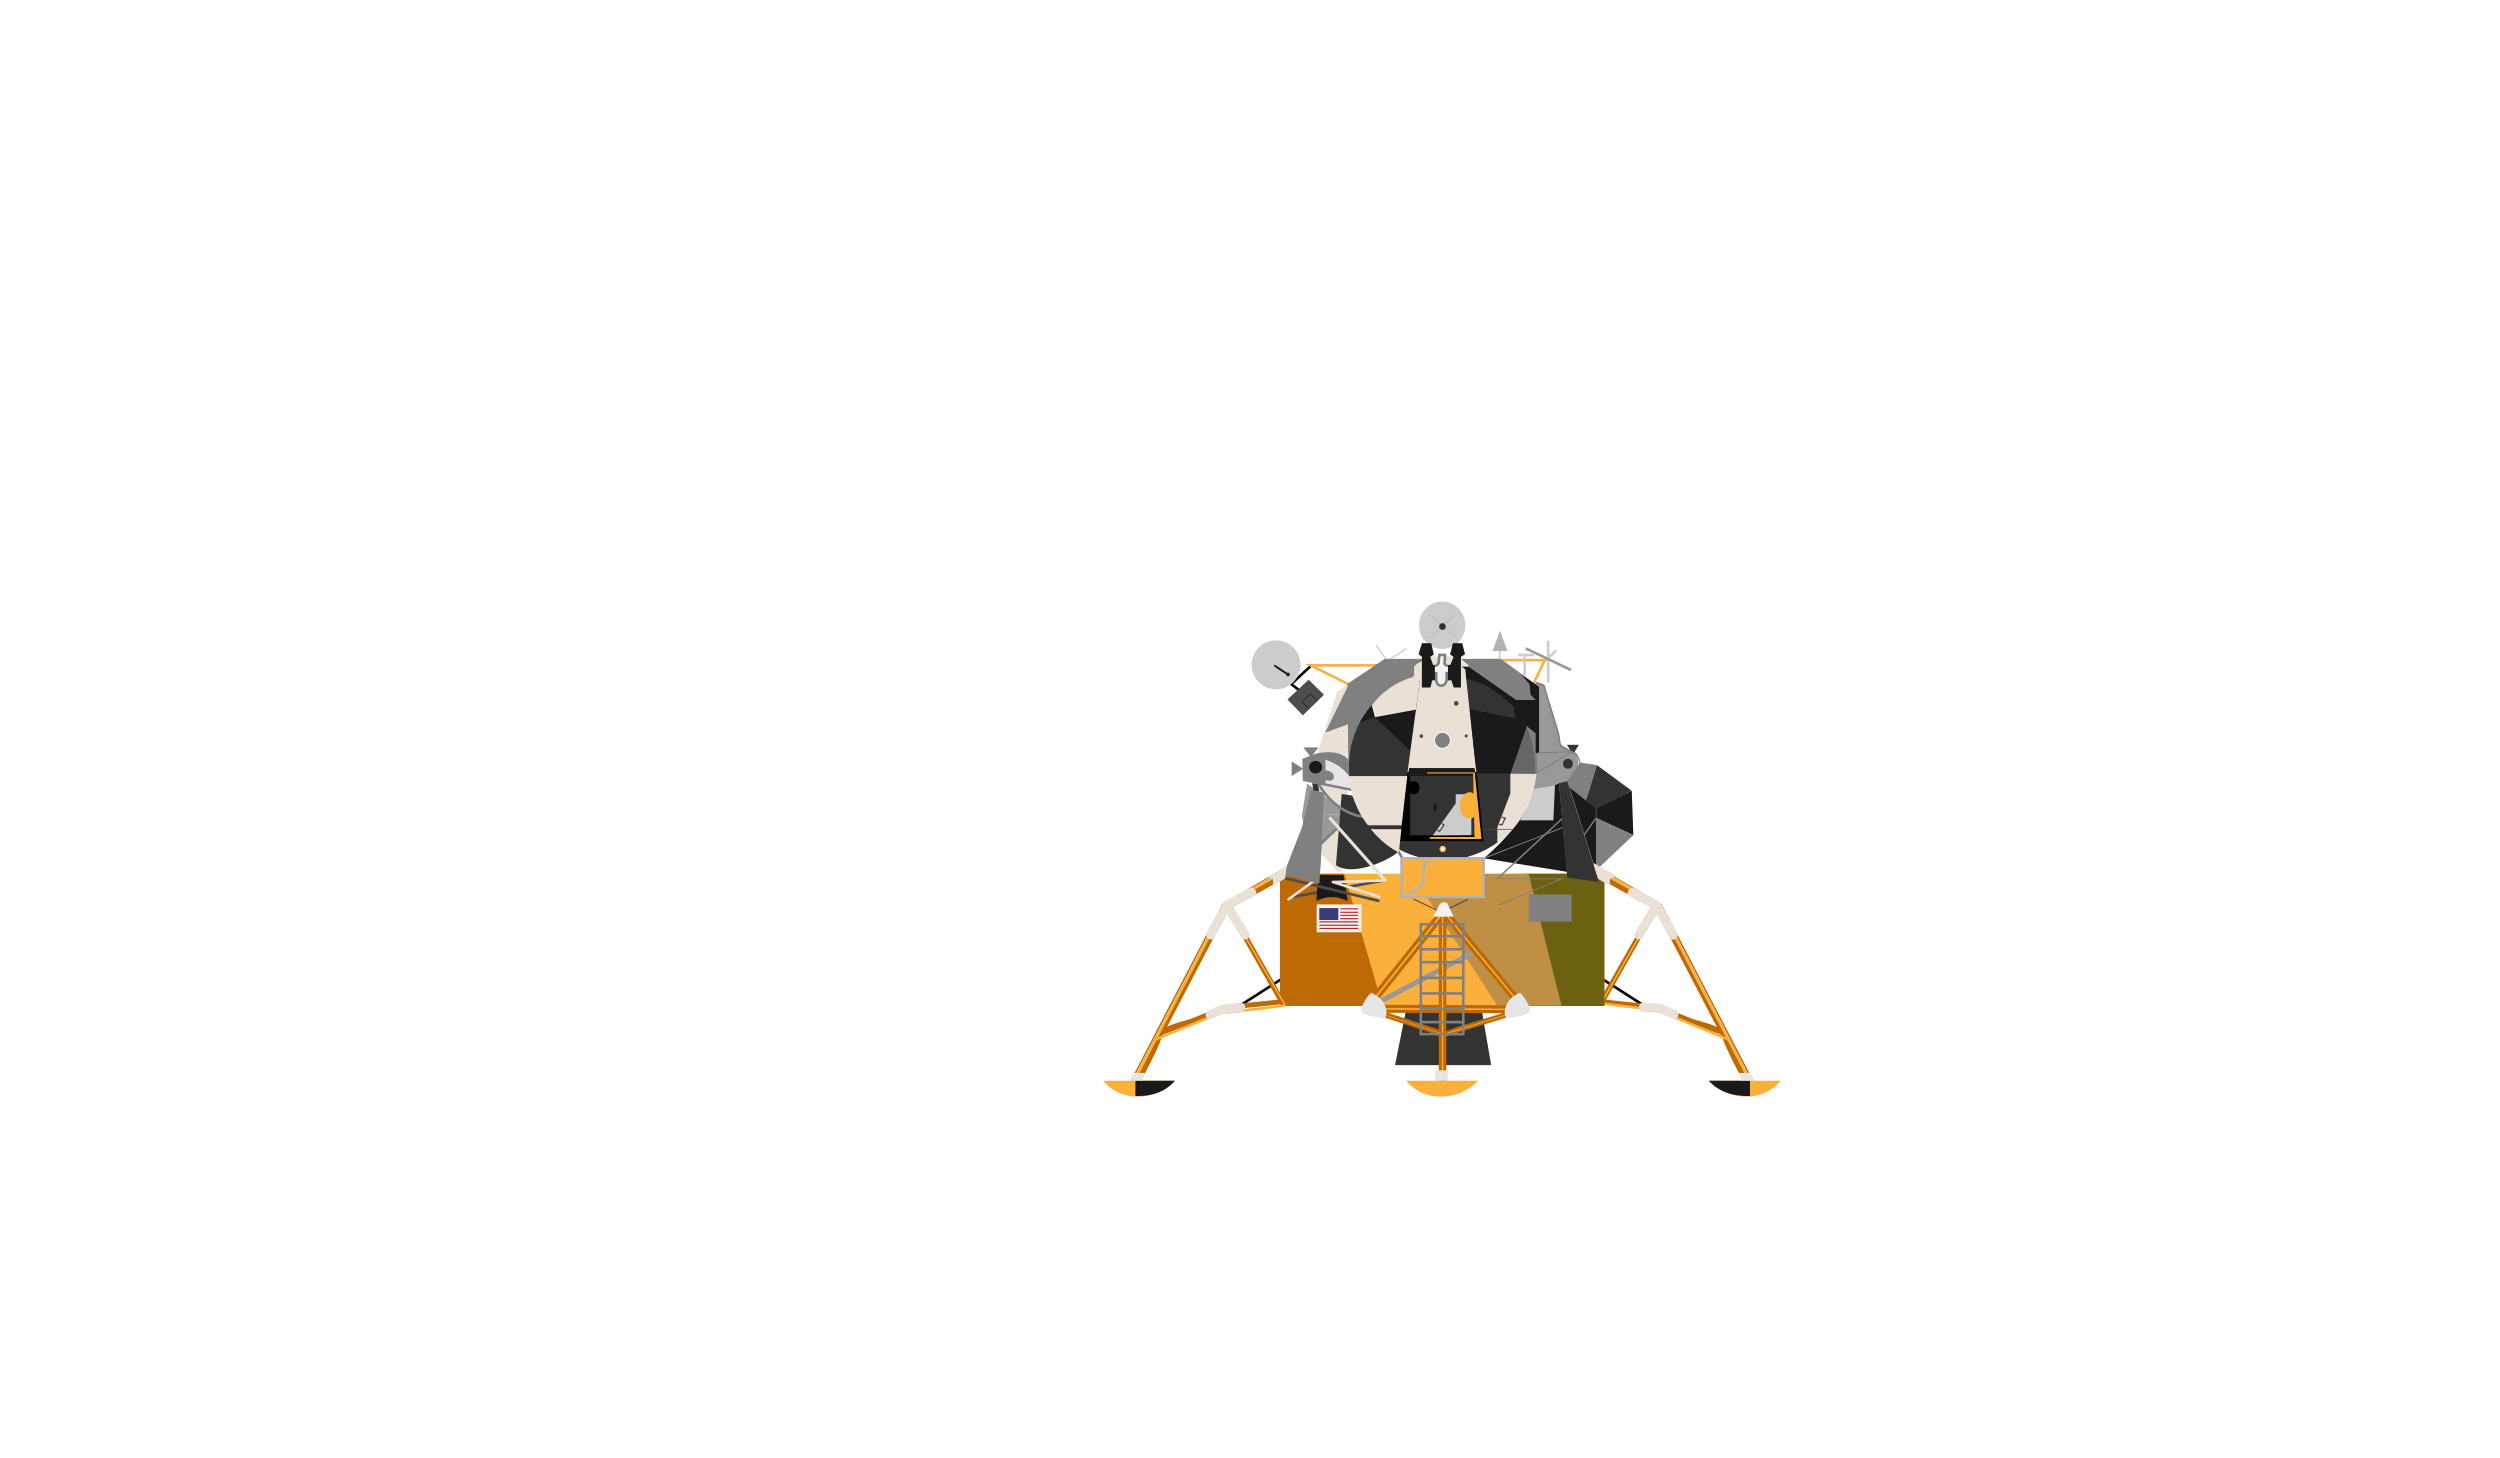 <?xml version="1.0" encoding="iso-8859-1"?>
<!-- Generator: Adobe Illustrator 19.0.1, SVG Export Plug-In . SVG Version: 6.00 Build 0)  -->
<svg version="1.1" xmlns="http://www.w3.org/2000/svg" xmlns:xlink="http://www.w3.org/1999/xlink" x="0px" y="0px"
	 viewBox="0 0 960 560" style="enable-background:new 0 0 960 560;" xml:space="preserve">
<g id="module-full">
	<g id="Raster_Lunar_Module_illustration">
		<polyline id="left_antenna_sign" style="fill:none;stroke:#000000;stroke-miterlimit:10;" points="503.7,255.4 495.8,262.7
			498.7,264.9 498.7,264.9 		"/>
		<polyline id="left_antena" style="fill:none;stroke:#CCCCCC;stroke-width:0.5;stroke-miterlimit:10;" points="528.4,247.6
			532.7,253.9 540.1,249 		"/>
		<ellipse id="satelite_center" style="fill:#CCCCCC;" cx="553.8" cy="240.1" rx="8.9" ry="9.1"/>

			<line id="cross_1" style="fill:none;stroke:#B3B3B3;stroke-width:0.25;stroke-miterlimit:10;" x1="548.6" y1="235.9" x2="558.9" y2="244.5"/>
		<path style="fill:#E9E0D6;" d="M506,289.1l7.4-23.3l5.3-4l-1.2,30c0,0,1.4,43.6-3.4,43c-1.2-0.1-7.4-8.7-9.2-8.6
			C504.4,326.2,506.5,289.1,506,289.1z"/>
		<polygon id="left_thing" style="fill:#999999;" points="501.9,300.9 499.9,313.4 500.7,316.6 507.6,324.4 514.2,317.7 515,310.4
					"/>
		<polygon id="right_triangle_3_" style="fill:#333333;" points="606.3,286 601.7,286 604,289.7 		"/>
		<polyline id="left_point" style="fill:none;stroke:#FBB03B;stroke-miterlimit:10;" points="518.3,263 503.3,255.5 530,255.5 		"/>
		<path id="left_shoulder" style="fill:#808080;stroke:#808080;stroke-miterlimit:10;" d="M518.2,289.6l-0.2-26.8l13.9-9.3h13.8
			l-2.3,1.3v4.5C543.5,259.3,524,263.5,518.2,289.6z"/>
		<path id="left_module" style="fill:#808080;" d="M505.3,289.4l-5.2,2l0.2,8.5l18.5,3.7l-0.8-11.4
			C518,291.7,514.7,287.3,505.3,289.4z"/>
		<path id="circle_inside" style="fill:#333333;" d="M590,294.3c0,1,0,2-0.1,2.9c-1.5,18.5-17,33.1-35.9,33.1c-19.9,0-36-16.1-36-36
			s16.1-36,36-36C573.8,258.3,590,274.4,590,294.3z"/>
		<g id="right_arm_thing">
			<polygon style="fill:#999999;" points="589.4,263.7 590,262.2 592.8,263.3 598.6,282.6 599.1,286.2 601,287.4 605,289.6
				606,291.8 606,294.6 601.6,300 598.5,300.7 594.6,302.4 587,304.3 589.3,297.2 			"/>
			<g>
				<path style="fill:#808080;" d="M589.7,263.7c0.2-0.5,0.4-1,0.6-1.4c-0.1,0-0.3,0.1-0.4,0.1c0.5,0.2,0.9,0.4,1.4,0.6
					c0.3,0.1,0.6,0.3,0.9,0.4c0.2,0.1,0.5,0.3,0.4,0.1c0.2,0.3,0.3,1,0.4,1.4c0.7,2.4,1.5,4.8,2.2,7.3c0.8,2.6,1.6,5.3,2.4,7.9
					c0.4,1.4,0.8,2.6,1,3.9c0.1,0.7,0,1.9,0.4,2.5c0.4,0.5,1.5,1,2.1,1.3c1.1,0.6,2.3,1.2,3.5,1.8c0.6,0.4,1.2,1.4,1.5,2.2
					c0.2,0.7,0.3,2.2,0.1,2.9c-0.1,0.4-1.2,1.5-1.7,2c-0.8,1-1.7,2-2.5,3c-0.3,0.4-0.1,0.2-0.4,0.3c-0.6,0.2-1.2,0.3-1.8,0.4
					c-1.9,0.4-3.7,1.6-5.4,2.1c-2.4,0.7-4.8,1.2-7.2,1.8c0.1,0.1,0.2,0.2,0.4,0.2c0.4-1.3,0.9-2.7,1.3-4c0.3-1,0.9-2.1,1-3.2
					c0.2-1.7,0-3.6,0-5.2c0-7.4,0-14.8,0.1-22.1C589.7,267.8,589.7,265.7,589.7,263.7c0-0.3-0.6-0.3-0.6,0c0,5.2,0,10.4,0,15.6
					c0,3.8,0,7.5,0,11.3c0,2.1,0.2,4.3,0,6.4c-0.1,0.8-0.5,1.8-0.8,2.6c-0.5,1.6-1,3.1-1.5,4.7c-0.1,0.2,0.2,0.3,0.4,0.2
					c2.3-0.6,4.6-1.1,6.8-1.7c1.7-0.4,3.3-1.4,4.9-2c0.9-0.3,2.2-0.2,3.1-0.7c0.6-0.3,1.1-1.2,1.5-1.7c0.9-1.1,1.8-2.2,2.7-3.3
					c0.6-0.7,0.5-0.9,0.5-1.9c0-1.2,0-1.6-0.6-2.7c-0.5-1-0.6-1.2-1.6-1.7c-1.1-0.6-2.1-1.1-3.2-1.7c-0.8-0.4-1.7-0.9-1.9-1.5
					c-0.4-1.5-0.4-3-0.8-4.5c-0.8-2.5-1.5-5-2.3-7.5c-0.9-3-1.8-5.9-2.7-8.9c-0.1-0.4-0.2-1.3-0.5-1.6c-0.5-0.6-2.2-0.9-2.9-1.2
					c-0.1,0-0.4,0-0.4,0.1c-0.2,0.5-0.4,1-0.6,1.4C589,263.9,589.6,263.9,589.7,263.7z"/>
			</g>
		</g>

			<line id="cross_2" style="fill:none;stroke:#B3B3B3;stroke-width:0.25;stroke-miterlimit:10;" x1="549.1" y1="244.9" x2="558.9" y2="235.9"/>

			<ellipse id="satelite_center_1_" style="fill:#1A1A1A;stroke:#333333;stroke-miterlimit:10;" cx="553.9" cy="240.6" rx="0.8" ry="0.8"/>
		<path id="white_rectangle_center" style="fill:#E9E0D6;" d="M545.5,259.3l-4.8,35.6l-0.2,1.7l0.5,0.2l0.3-1.8h24.9l0.4,2l0.4-0.1
			l-0.3-2.2l-3.8-35.2C562.9,259.4,555.1,257,545.5,259.3z"/>
		<polygon id="triangle_l" style="fill:#1A1A1A;" points="527.9,275.3 543.6,272.3 541.4,288.2 		"/>

			<circle id="circle_dot_center" style="fill:#808080;stroke:#F2F2F2;stroke-width:0.5;stroke-miterlimit:10;" cx="553.9" cy="284.3" r="3.1"/>
		<polygon id="rectnalge_center" points="540.5,296.4 567,296.5 569.7,323 537.6,323 		"/>

			<rect id="door" x="541.4" y="297.7" style="fill:#333333;stroke:#000000;stroke-width:0.25;stroke-miterlimit:10;" width="25" height="23.2"/>
		<polygon id="door_handle_holder" style="fill:#CCCCCC;" points="550.2,320.8 559,308.5 559,305 565,305 565,320.7 		"/>
		<polygon id="thin_rectangle" style="fill:#1A1A1A;" points="541.1,295 540.6,298 566.9,298 566.1,295 		"/>
		<path id="door_handle" style="fill:#FBB03B;stroke:#FBB03B;stroke-miterlimit:10;" d="M564.5,313.9c-2,0-3.5-2.1-3.5-4.6
			s1.5-4.6,3.5-4.6C567.5,304.7,567.5,313.9,564.5,313.9z"/>

			<line id="right__antenna_3" style="fill:none;stroke:#CCCCCC;stroke-miterlimit:10;" x1="597.5" y1="249.8" x2="593.2" y2="253.9"/>
		<polygon style="fill:#E9E0D6;" points="543,259.9 543,255.8 546.6,253.7 549.5,252 559.1,252 564,255.8 564,260.2 548.1,260.2
			544.6,260.2 		"/>
		<ellipse id="thing_on_left_side_of_door" cx="542.9" cy="302.5" rx="2.2" ry="2.5"/>
		<polyline id="right_point" style="fill:none;stroke:#FBB03B;stroke-miterlimit:10;" points="589,262.3 593.2,253.5 565,253.5
			"/>
		<polygon id="top_antenna_left" style="fill:#1A1A1A;stroke:#1A1A1A;stroke-miterlimit:10;" points="546.5,252 546.5,263.5
			548.9,263.5 549.6,260.7 551.5,260.8 551.5,257 551.5,255.8 550,255.9 548.6,252.1 550,251.1 549.2,247.5 546.4,247.5 545.3,251
					"/>
		<path id="right_shoulder" style="fill:#808080;stroke:#808080;stroke-miterlimit:10;" d="M589.2,292.7l0.1-29.6l-13.2-9.6h-13.8
			l2.1,1.7l-0.1,5c0,0,21.4,5.5,24.9,28"/>
		<polygon id="top_antenna_right" style="fill:#1A1A1A;stroke:#1A1A1A;stroke-miterlimit:10;" points="560.5,252 560.5,263.5
			558.6,263.5 557.7,260.7 555.5,260.8 555.5,257 555.5,255.8 557.2,255.9 558.8,252.1 557.4,251.1 558.3,247.5 561.1,247.5
			562,251 		"/>
		<line id="right_antenna_2" style="fill:none;stroke:#CCCCCC;stroke-miterlimit:10;" x1="594.5" y1="246" x2="594.5" y2="262"/>
		<line id="right_T_1" style="fill:none;stroke:#CCCCCC;stroke-miterlimit:10;" x1="583" y1="251.5" x2="589" y2="251.5"/>
		<line id="right_T_2" style="fill:none;stroke:#CCCCCC;stroke-miterlimit:10;" x1="585.5" y1="260" x2="585.5" y2="252"/>
		<line id="right_antenna_1" style="fill:none;stroke:#999999;stroke-miterlimit:10;" x1="585.9" y1="249" x2="603.3" y2="257.3"/>
		<path id="circle_top_left_chunk" style="fill:#E9E0D6;" d="M545.5,259.3l-1.8,13.2l-15.8,2.9l-1.2-4.5c0,0,6.6-9.6,18.4-11.4"/>
		<circle id="left_satelite" style="fill:#CCCCCC;" cx="490" cy="255.3" r="9.4"/>
		<g id="left_satellite_point">
			<g>
				<path style="fill:#1A1A1A;" d="M489.4,256c1.6,1.1,3.2,2.2,4.8,3.2c0.4,0.3,0.8-0.4,0.4-0.6c-1.6-1.1-3.2-2.2-4.8-3.2
					C489.3,255,489,255.7,489.4,256L489.4,256z"/>
			</g>
		</g>
		<polygon id="left_triangle" style="fill:#808080;" points="518,262.7 508.9,281.3 518,278 		"/>

			<ellipse id="left_module_circle" style="fill:#1A1A1A;stroke:#1A1A1A;stroke-miterlimit:10;" cx="505.2" cy="294.6" rx="2" ry="1.9"/>
		<polygon id="left_module_triangle" style="fill:#808080;stroke:#808080;stroke-miterlimit:10;" points="496.5,293.3 496.5,297.1
			499.5,295.2 		"/>
		<polygon id="left_module_triangle_2" style="fill:#808080;stroke:#808080;stroke-miterlimit:10;" points="505.3,287.5
			501.5,287.5 503.4,290 		"/>
		<g>
			<g>
				<path style="fill:#E9E0D6;" d="M499.9,313.4c4.4-0.2,8.9-0.4,13.3-0.5c0.6,0,1.3-0.1,1.9-0.1c0.1,0,0.2-0.1,0-0.1
					c-4.4,0.2-8.9,0.4-13.3,0.5c-0.6,0-1.3,0.1-1.9,0.1C499.7,313.3,499.7,313.4,499.9,313.4L499.9,313.4z"/>
			</g>
		</g>
		<path style="fill:#333333;" d="M513,332.2l2.2-27.3l4.1,0.6c0,0,6.3,15.2,17.3,21.5C537.8,327.7,520.7,337.6,513,332.2z"/>
		<polygon style="fill:#333333;" points="503.9,300.7 504.3,303.5 506.6,304 506.1,301.1 		"/>
		<path id="left_wedge" style="fill:none;stroke:#808080;stroke-miterlimit:10;" d="M506.1,300.7l13.5,2.6l3.9,10.3
			C523.6,313.6,513.2,313.1,506.1,300.7z"/>
		<polyline id="left_shape_1_" style="fill:none;stroke:#808080;stroke-miterlimit:10;" points="513.6,318 507.1,324 506.3,336.5
			538.5,336.5 538.5,329.6 536.8,326.6 		"/>
		<path id="right_thing" style="fill:#1A1A1A;" d="M601.8,334.8l-3.1-34.1c0,0-2.5,1.6-5.4,1.8c-1.7,0.1-4.7,0.8-4.7,0.8
			c-1.7,12.3-18.8,26.3-18.8,26.3L601.8,334.8z"/>
		<path id="circle_chunk_l" style="fill:#E9E0D6;" d="M518.2,298h22.2l-2.2,19h-12.8C525.3,317,518.5,309,518.2,298z"/>
		<g id="right_line">
			<g>
				<path style="fill:#808080;" d="M569.8,329.8c8.9-3.5,17.8-7,26.7-10.4c1.3-0.5,2.5-1,3.8-1.5c0.4-0.1-0.1-0.4-0.3-0.3
					c-8.9,3.5-17.8,7-26.7,10.4c-1.3,0.5-2.5,1-3.8,1.5C569.2,329.6,569.6,329.9,569.8,329.8L569.8,329.8z"/>
			</g>
		</g>
		<g id="right_triangle_1_">
			<polygon style="fill:#1A1A1A;" points="602.3,301.6 613.2,310.2 613.3,336.5 			"/>
			<g>
				<path style="fill:#808080;" d="M602,301.7c2.1,1.7,4.3,3.4,6.4,5.1c1.3,1,2.5,2,3.8,3c0.2,0.2,0.6,0.3,0.7,0.6
					c-0.1-0.2-0.1,0.1-0.1,0.3c0.1,6.4,0,12.7,0.1,19.1c0,2.3,0,4.5,0,6.8c0.2,0,0.4,0,0.6,0c-3.2-10.2-6.4-20.4-9.6-30.6
					c-0.5-1.4-0.9-2.9-1.4-4.3C602.5,301.3,601.9,301.4,602,301.7c3.1,10.1,6.3,20.3,9.6,30.5c0.5,1.4,0.9,2.9,1.4,4.3
					c0.1,0.2,0.6,0.2,0.6,0c0-5.8,0-11.5-0.1-17.3c0-2.8,0-5.6,0-8.4c0-0.5,0-0.5-0.2-0.9c-0.7-0.9-2.1-1.7-3-2.4
					c-2.6-2-5.2-4.1-7.7-6.1C602.3,301.3,601.8,301.5,602,301.7z"/>
			</g>
		</g>
		<polygon id="right_thing_1_" style="fill:#808080;" points="609,307.4 613.2,293.8 606.8,292.8 600.9,300.9 		"/>
		<polygon id="right_thing_2_" style="fill:#333333;" points="613.2,293.8 626.5,303.6 613.2,310.9 609,307.4 		"/>
		<polygon id="right_thing_2" style="fill:#1A1A1A;" points="626.6,303.6 627.2,320.7 613,314.2 613,310.6 		"/>
		<polygon id="right_thing_3" style="fill:#808080;" points="613,334.1 627.2,320.7 613,314 		"/>
		<circle id="right_circle" style="fill:#333333;" cx="602.1" cy="293.3" r="1.9"/>
		<g id="right_triangle_2_">
			<g>
				<path style="fill:#808080;" d="M589.9,289.3c4.6-0.1,9.1-0.2,13.7-0.4c-0.1-0.1-0.1-0.2-0.2-0.3c-4.5,2.7-9.1,5.4-13.6,8.2
					c0.2,0,0.3,0.1,0.5,0.1c0-2.6-0.1-5.2-0.1-7.8c0-0.3-0.6-0.3-0.6,0c0,2.6,0.1,5.2,0.1,7.8c0,0.2,0.4,0.2,0.5,0.1
					c4.5-2.7,9.1-5.4,13.6-8.2c0.2-0.1-0.1-0.3-0.2-0.3c-4.6,0.1-9.1,0.2-13.7,0.4C589.5,288.9,589.5,289.3,589.9,289.3z"/>
			</g>
		</g>
		<g id="left_leg_part_2_">
			<g>
				<path style="fill:#000107;" d="M492.3,375.2c-5.6,3.6-11.1,7.1-16.7,10.7c-0.5,0.3,0,1.2,0.5,0.9c5.6-3.6,11.1-7.1,16.7-10.7
					C493.3,375.7,492.8,374.9,492.3,375.2L492.3,375.2z"/>
			</g>
		</g>
		<polygon id="bottom_holder" style="fill:#333333;" points="540.5,385 535.7,409 572.6,409 568.5,385 		"/>
		<g id="left_leg_part_5_">
			<g>
				<path style="fill:#000107;" d="M614.6,376.1c5.6,3.6,11.1,7.1,16.7,10.7c0.5,0.3,1-0.5,0.5-0.9c-5.6-3.6-11.1-7.1-16.7-10.7
					C614.6,374.9,614.1,375.7,614.6,376.1L614.6,376.1z"/>
			</g>
		</g>
		<g id="left_leg_part_4_">
			<g>
				<path style="fill:#BD6A04;" d="M671,414.3c-2.6-5.5-4.7-12.3-8.2-17.3c-2.4-3.4-9.5-4.5-13.3-5.9c-5.3-2-10.9-5.1-16.7-5.6
					c-5.9-0.5-11.8-1.2-17.7-1.8c0.3,0.5,0.6,1,0.9,1.5c6.9-12.2,13.8-24.3,20.7-36.5c0.3-0.5,0.1-1.1-0.4-1.4
					c-7-3.9-14-7.8-21-11.6c-1.1-0.6-2.1,1.1-1,1.7c7,3.9,14,7.8,21,11.6c-0.1-0.5-0.2-0.9-0.4-1.4c-6.9,12.2-13.8,24.3-20.7,36.5
					c-0.4,0.7,0.1,1.4,0.9,1.5c5.5,0.6,11.1,1.2,16.6,1.7c5.7,0.5,11,3.2,16.3,5.2c3.4,1.3,6.8,2.6,10.3,3.9c0.8,0.3,2.1,0.5,2.7,1
					c-0.4-0.3-0.1-0.2,0.3,0.9c2.1,5.8,5.3,11.3,8,16.9C669.9,416.4,671.6,415.4,671,414.3L671,414.3z"/>
			</g>
		</g>
		<g id="left_leg_part_3_">
			<g>
				<path style="fill:#BD6A04;" d="M635.5,348.9c8.4,16.1,16.8,32.1,25.2,48.2c0.6,1.1,2.3,0.1,1.7-1c-8.4-16.1-16.8-32.1-25.2-48.2
					C636.6,346.8,634.9,347.8,635.5,348.9L635.5,348.9z"/>
			</g>
		</g>
		<g>
			<g>
				<path style="fill:#FBB03B;" d="M636.1,347.3c-6.3,11-12.5,22.1-18.8,33.1c-0.9,1.6-1.8,3.1-2.7,4.7c-0.1,0.2,0.5,0.3,0.6,0.1
					c6.3-11,12.5-22.1,18.8-33.1c0.9-1.6,1.8-3.1,2.7-4.7C636.8,347.2,636.2,347.1,636.1,347.3L636.1,347.3z"/>
			</g>
		</g>
		<g>
			<g>
				<path style="fill:#FBB03B;" d="M637.3,347.2c-8.1-4.7-16.2-9.4-24.3-14.1c-0.6-0.3-1.1,0.5-0.5,0.9c8.1,4.7,16.2,9.4,24.3,14.1
					C637.3,348.4,637.8,347.5,637.3,347.2L637.3,347.2z"/>
			</g>
		</g>
		<g>
			<g>
				<path style="fill:#BD6A04;" d="M638,347.2c-7.1-4.2-14.3-8.4-21.4-12.6c-1-0.6-2-1.2-3-1.8c-0.2-0.1-0.7,0.1-0.4,0.2
					c7.1,4.2,14.3,8.4,21.4,12.6c1,0.6,2,1.2,3,1.8C637.8,347.5,638.3,347.4,638,347.2L638,347.2z"/>
			</g>
		</g>
		<g>
			<g>
				<path style="fill:#FBB03B;" d="M636.6,348.1c10.2,19.7,20.5,39.4,30.7,59.1c1.4,2.8,2.9,5.5,4.3,8.3c0.3,0.6,1.2,0.1,0.9-0.5
					c-10.2-19.7-20.5-39.4-30.7-59.1c-1.4-2.8-2.9-5.5-4.3-8.3C637.2,347,636.3,347.5,636.6,348.1L636.6,348.1z"/>
			</g>
		</g>
		<g>
			<g>
				<path style="fill:#BD6A04;" d="M637.5,347.4c4,7.6,7.9,15.3,11.9,22.9c6.3,12.1,12.6,24.1,18.8,36.2c1.5,2.8,2.9,5.6,4.4,8.4
					c0.1,0.2,0.7,0.1,0.6-0.1c-4-7.6-7.9-15.3-11.9-22.9c-6.3-12.1-12.6-24.1-18.8-36.2c-1.5-2.8-2.9-5.6-4.4-8.4
					C638,347.1,637.4,347.1,637.5,347.4L637.5,347.4z"/>
			</g>
		</g>
		<line style="fill:none;stroke:#FBB03B;stroke-miterlimit:10;" x1="663.8" y1="399.2" x2="636.4" y2="387.9"/>
		<g>
			<g>
				<path style="fill:#FBB03B;" d="M636.4,387.4c-7.6-0.9-15.2-1.8-22.7-2.7c-0.6-0.1-0.6,0.9,0,1c7.6,0.9,15.2,1.8,22.7,2.7
					C637,388.4,637,387.4,636.4,387.4L636.4,387.4z"/>
			</g>
		</g>
		<g>
			<g>
				<path style="fill:#E9E0D6;" d="M644,358.2c-2.1-3.8-4.2-7.6-6.3-11.4c-0.6-1.2-2.4-1.1-3,0c-2.3,3.8-4.6,7.6-6.9,11.4
					c-1.2,1.9,1.9,3.7,3,1.8c2.3-3.8,4.6-7.6,6.9-11.4c0.5-0.8,0.2-2-0.6-2.4c-3.1-1.7-6.3-3.3-9.4-5c-2-1.1-3.8,2-1.8,3
					c3.1,1.7,6.3,3.3,9.4,5c-0.2-0.8-0.4-1.6-0.6-2.4c-2.3,3.8-4.6,7.6-6.9,11.4c-1.2,1.9,1.9,3.7,3,1.8c2.3-3.8,4.6-7.6,6.9-11.4
					c-1,0-2,0-3,0c2.1,3.8,4.2,7.6,6.3,11.4C642.1,361.9,645.1,360.2,644,358.2L644,358.2z"/>
			</g>
		</g>
		<g>
			<polyline style="fill:#4D4D4D;" points="642.8,389.5 636.8,387.2 631,386.9 			"/>
			<g>
				<path style="fill:#E9E0D6;" d="M643.3,387.8c-1.9-0.7-4-1.8-6-2.3s-4.3-0.3-6.3-0.4c-2.2-0.1-2.2,3.4,0,3.5
					c1.1,0.1,2.1,0.1,3.2,0.2c0.6,0,1.2,0.1,1.9,0.1c0.5,0,1,0.2,0.5,0c2,0.6,3.9,1.5,5.9,2.2C644.5,392,645.4,388.6,643.3,387.8
					L643.3,387.8z"/>
			</g>
		</g>
		<g id="center_foot_2_">
			<path style="fill:#FBB03B;" d="M683.7,415h-27.5c0,0,5.2,6.2,14.4,6.1S683.7,415,683.7,415z"/>
		</g>
		<path style="fill:#1A1A1A;" d="M672,415v5.9c-7,0.1-12.3-1.9-15.8-5.9H672z"/>
		<polygon style="fill:#E6E6E6;" points="673.8,415 672.1,412 667.5,412 668.8,415 		"/>
		<rect id="_x21__x21__x21__x21___MAIN_RECTANGLE" x="491.5" y="335.5" style="fill:#FBB03B;" width="124.6" height="50.7"/>
		<rect x="585.7" y="335.5" style="fill:#6C6110;" width="30.4" height="50.8"/>
		<polygon style="fill:#BF8F46;" points="599.6,386.2 575,386.2 542.3,335.7 587,335.5 		"/>

			<rect id="rectangle_under_flag" x="506.8" y="359.4" style="fill:#FBB03B;stroke:#808080;stroke-miterlimit:10;" width="14.7" height="8.8"/>
		<polyline style="fill:#E9E0D6;" points="620.9,336.3 618.2,337.3 618.2,340.1 615,338.3 612.7,336.9 611.9,331.4 		"/>
		<g>
			<g>
				<path style="fill:#808080;" d="M612.5,314.2c-1.5,2.1-3,4.3-4.5,6.4c-0.2,0.3,0.4,0.4,0.5,0.2c1.5-2.1,3-4.3,4.5-6.4
					C613.2,314.1,612.7,314,612.5,314.2L612.5,314.2z"/>
			</g>
		</g>
		<path id="right_circle_side" style="fill:#666666;stroke:#666666;stroke-miterlimit:10;" d="M586.2,280.5l-5.7,16.6v7.5l-5,13.1
			v4.5C575.5,322.2,596.4,307.7,586.2,280.5z"/>
		<path style="fill:#CCCCCC;" d="M583.7,315h12.8l0.6-13.4l-8.6,1.4C587.5,306.7,585.9,311,583.7,315z"/>
		<polygon style="fill:#BD6A04;" points="530.9,386.3 491.5,386.3 491.5,335.5 516.2,335.5 		"/>
		<g id="right_Z">
			<g>
				<path style="fill:#808080;" d="M599.6,314.2c-7.3,6.7-14.5,13.5-21.8,20.2c-1,1-2.1,1.9-3.1,2.9c-0.2,0.2,0.1,0.3,0.3,0.3
					c8.2,0,16.5,0,24.7,0c-0.1-0.1-0.1-0.2-0.2-0.3c-6.9,2.9-13.8,5.8-20.7,8.7c-1,0.4-2,0.8-3,1.2c-0.4,0.2,0.1,0.4,0.3,0.3
					c6.9-2.9,13.8-5.8,20.7-8.7c1-0.4,2-0.8,3-1.2c0.3-0.1,0.1-0.3-0.2-0.3c-8.2,0-16.5,0-24.7,0c0.1,0.1,0.2,0.2,0.3,0.3
					c7.3-6.7,14.5-13.5,21.8-20.2c1-1,2.1-1.9,3.1-2.9C600.3,314.2,599.8,314,599.6,314.2L599.6,314.2z"/>
			</g>
		</g>
		<g>
			<g>
				<path style="fill:#4D4D4D;" d="M497.2,344.8c11.4-2.1,22.8-4.1,34.2-6.2c0.6-0.1,0.4-1.1-0.3-1c-11.4,2.1-22.8,4.1-34.2,6.2
					C496.3,344,496.6,344.9,497.2,344.8L497.2,344.8z"/>
			</g>
		</g>
		<path style="fill:#1A1A1A;" d="M506.1,336.2l-0.6,9.8c3.9-2.1,7.9-2,12,0l-1.6-10H506"/>
		<polygon id="right_square" style="fill:#333333;" points="601.8,337 614,338.7 601.8,300 598.6,300.7 		"/>
		<rect id="right_rectangle" x="587" y="343.5" style="fill:#808080;" width="16.5" height="10.4"/>
		<g>
			<g>
				<path style="fill:#999999;" d="M528,386.7c13.1-6.9,26.2-13.8,39.3-20.7c1.1-0.6,0.1-2.3-1-1.7c-13.1,6.9-26.2,13.8-39.3,20.7
					C525.9,385.6,526.9,387.3,528,386.7L528,386.7z"/>
			</g>
		</g>
		<g>
			<g>
				<path style="fill:#4D4D4D;" d="M493.6,337.8c11.8,2.9,23.7,5.7,35.5,8.6c0.6,0.2,0.9-0.8,0.3-1c-11.8-2.9-23.7-5.7-35.5-8.6
					C493.3,336.7,493,337.6,493.6,337.8L493.6,337.8z"/>
			</g>
		</g>
		<g>
			<g>
				<path style="fill:#BD6A04;" d="M555.4,414.8c0-21.4,0-42.7,0-64.1c0-1.2-1.7-2.1-2.6-1.1c-9.8,12.2-19.5,24.5-29.3,36.7
					c-0.8,1-0.3,2.6,1.1,2.6c20.2,0.1,40.5,0.1,60.7,0.2c1.4,0,1.9-1.6,1.1-2.6c-10.4-12.6-20.8-25.3-31.2-37.9
					c-1.2-1.5-3.3,0.6-2.1,2.1c10.4,12.6,20.8,25.3,31.2,37.9c0.4-0.9,0.7-1.7,1.1-2.6c-20.2-0.1-40.5-0.1-60.7-0.2
					c0.4,0.9,0.7,1.7,1.1,2.6c9.8-12.2,19.5-24.5,29.3-36.7c-0.9-0.4-1.7-0.7-2.6-1.1c0,21.4,0,42.7,0,64.1
					C552.4,416.7,555.4,416.7,555.4,414.8L555.4,414.8z"/>
			</g>
		</g>
		<g>
			<g>
				<path style="fill:#BD6A04;" d="M524.5,388.4c1.3,0,1.3-2,0-2C523.3,386.4,523.3,388.4,524.5,388.4L524.5,388.4z"/>
			</g>
		</g>
		<g>
			<g>
				<path style="fill:#BD6A04;" d="M524.6,388.4c5.2,1.7,10.5,3.4,15.7,5.2c3.5,1.1,6.9,2.3,10.4,3.4c1.2,0.4,2.7,1.2,4,1.1
					c1.5-0.1,3.3-1,4.6-1.4c3.4-1.1,6.9-2.1,10.3-3.2c5.3-1.6,10.6-3.3,15.9-4.9c1.1-0.3,0.9-2-0.3-2c-20.1-0.1-40.3-0.1-60.4-0.2
					c-1.3,0-1.3,2,0,2c20.1,0.1,40.3,0.1,60.4,0.2c-0.1-0.7-0.2-1.3-0.3-2c-5,1.5-10,3.1-14.9,4.6c-3.4,1-6.8,2.1-10.2,3.1
					c-1.7,0.5-3.9,1.7-5.6,1.7c0.8,0,0-0.2-0.5-0.3c-1.1-0.3-2.1-0.7-3.2-1c-3.4-1.1-6.8-2.2-10.2-3.4c-5.1-1.7-10.2-3.3-15.3-5
					C524,386.1,523.4,388,524.6,388.4z"/>
			</g>
		</g>
		<g id="center_foot">
			<path style="fill:#FBB03B;" d="M540.1,415h27.5c0,0-5.2,6.2-14.4,6.1S540.1,415,540.1,415z"/>
		</g>
		<g id="left_leg_part">
			<g>
				<path style="fill:#BD6A04;" d="M438.1,415.3c2.6-5.5,6-11.1,8-16.9c0.3-0.8,0.9-1.5,0.2-0.9c0.7-0.5,2.1-0.8,2.8-1.1
					c3.4-1.3,6.8-2.6,10.3-3.9c5.3-2,10.6-4.7,16.3-5.2c5.6-0.5,11.1-1.1,16.6-1.7c0.7-0.1,1.3-0.8,0.9-1.5
					c-6.9-12.2-13.8-24.3-20.7-36.5c-0.1,0.5-0.2,0.9-0.4,1.4c7-3.9,14-7.8,21-11.6c1.1-0.6,0.1-2.4-1-1.7c-7,3.9-14,7.8-21,11.6
					c-0.5,0.3-0.6,0.9-0.4,1.4c6.9,12.2,13.8,24.3,20.7,36.5c0.3-0.5,0.6-1,0.9-1.5c-5.8,0.6-11.5,1.3-17.3,1.7
					c-5.9,0.5-11.6,3.5-17.1,5.6c-3.8,1.4-10.7,2.5-13.2,5.8c-2.1,2.6-3.2,6.7-4.6,9.7c-1.2,2.6-2.4,5.2-3.7,7.8
					C435.8,415.4,437.5,416.4,438.1,415.3L438.1,415.3z"/>
			</g>
		</g>
		<g id="left_leg_part_1_">
			<g>
				<path style="fill:#BD6A04;" d="M470.2,347.9c-8.4,16.1-16.8,32.1-25.2,48.2c-0.6,1.1,1.1,2.2,1.7,1
					c8.4-16.1,16.8-32.1,25.2-48.2C472.5,347.8,470.8,346.8,470.2,347.9L470.2,347.9z"/>
			</g>
		</g>
		<g>
			<g>
				<path style="fill:#FBB03B;" d="M470.7,347.4c6.6,11.3,13.1,22.6,19.7,33.8c0.9,1.6,1.8,3.2,2.7,4.7c0.1,0.2,0.7,0.1,0.6-0.1
					c-6.6-11.3-13.1-22.6-19.7-33.8c-0.9-1.6-1.8-3.2-2.7-4.7C471.2,347.1,470.6,347.2,470.7,347.4L470.7,347.4z"/>
			</g>
		</g>
		<polygon id="center_box" style="fill:#FBB03B;stroke:#B3B3B3;stroke-miterlimit:10;" points="569.7,344.4 538.2,344.4
			538.2,329.6 569.7,329.6 569.7,335.6 		"/>
		<g id="s_in_center_box">
			<path style="fill:#FBB03B;" d="M548.7,330.8c0,0-3,0.5-2.2,5.7s-7,7-7,7"/>
			<g>
				<path style="fill:#B3B3B3;" d="M548.6,330.3c-2.8,0.5-2.7,4.1-2.5,6.2c0.3,3.8-3.4,5.8-6.6,6.5c-0.6,0.1-0.4,1.1,0.3,1
					c2.3-0.5,4.9-1.7,6.4-3.7c1.3-1.8,0.9-3.3,0.9-5.3c0-1.3,0.3-3.4,2-3.7C549.5,331.2,549.2,330.2,548.6,330.3L548.6,330.3z"/>
			</g>
		</g>
		<path id="bottle" style="fill:#F2F2F2;stroke:#808080;stroke-miterlimit:10;" d="M551.5,260.7c0,0-0.1,2.6,1.9,2.6
			c2.1,0,2.1-2.5,2.1-2.5v-5l-0.8-0.9l0.2-3.4h-2.2l-0.3,3.2l-0.9,1.1V260.7z"/>
		<g>
			<g>
				<path style="fill:#E9E0D6;" d="M503.9,338.1c-3.1,2.3-6.3,4.6-9.4,6.8c-0.5,0.4,0,1.2,0.5,0.9c3.1-2.3,6.3-4.6,9.4-6.8
					C504.9,338.6,504.4,337.7,503.9,338.1L503.9,338.1z"/>
			</g>
		</g>
		<g>
			<g>
				<path style="fill:#FBB03B;" d="M470.6,348.1c8.1-4.7,16.2-9.4,24.3-14.1c0.6-0.3,0.1-1.2-0.5-0.9c-8.1,4.7-16.2,9.4-24.3,14.1
					C469.6,347.5,470.1,348.4,470.6,348.1L470.6,348.1z"/>
			</g>
		</g>
		<rect x="551.5" y="256.5" style="fill:#F2F2F2;stroke:#F2F2F2;stroke-miterlimit:10;" width="4" height="1"/>
		<g>
			<g>
				<path style="fill:#BD6A04;" d="M469.8,347.4c7.1-4.2,14.3-8.4,21.4-12.6c1-0.6,2-1.2,3-1.8c0.3-0.2-0.2-0.3-0.4-0.2
					c-7.1,4.2-14.3,8.4-21.4,12.6c-1,0.6-2,1.2-3,1.8C469.1,347.4,469.6,347.5,469.8,347.4L469.8,347.4z"/>
			</g>
		</g>
		<circle style="fill:#4D4D4D;" cx="545.8" cy="282.7" r="0.7"/>
		<circle style="fill:#4D4D4D;" cx="563" cy="282.6" r="0.6"/>
		<circle style="fill:#4D4D4D;" cx="559.2" cy="270.1" r="0.9"/>
		<polygon id="left_shape" style="fill:#808080;stroke:#808080;stroke-miterlimit:10;" points="500.5,317.7 493.5,335.5
			506.2,338.7 507.9,304.7 503.8,304 		"/>
		<polygon id="triangle_l_2_" style="fill:#1A1A1A;" points="582.1,275.9 564.4,272.3 566.1,288.7 		"/>
		<path style="fill:#E9E0D6;" d="M590,297.2l-10-0.1v7.6l-5,13.1v5.9C575,323.7,588.1,315.6,590,297.2z"/>
		<polygon style="fill:#1A1A1A;" points="566.1,288.6 567.1,297 580,297 586.4,278.6 584.1,274.6 581.2,270.7 581.8,276 581.6,276
					"/>
		<g>
			<g>
				<path style="fill:#4D4D4D;" d="M569.4,318.6c3.9,0,7.7,0,11.6,0c0.4,0,0.4-0.3,0-0.3c-3.9,0-7.7,0-11.6,0
					C569,318.3,569,318.6,569.4,318.6L569.4,318.6z"/>
			</g>
		</g>
		<polygon style="fill:#FBB03B;" points="549,321.4 566.2,321.4 565.7,297 548,297 548,296.6 566.3,296.6 568.9,322.2 549,322.1
			"/>
		<polyline style="fill:none;stroke:#4D4D4D;stroke-width:0.5;stroke-miterlimit:10;" points="551.8,318.6 552.8,319.3 554.5,316.8
			553.5,316.1 		"/>
		<path id="circle_top_left_chunk_4_" style="fill:#1A1A1A;" d="M563,260.6c15.9,3.8,23.5,18.4,23.5,18.4l3.2,2.6v7.6l1.3-0.3v-25.2
			l-6.9-4.7l3.3,3.8l0.3,3.9l2,2.1h-7.5L563.9,256h-2.5l1.3,1.1L563,260.6z"/>
		<polyline style="fill:none;stroke:#4D4D4D;stroke-width:0.5;stroke-miterlimit:10;" points="575.6,316.5 576.7,316.8 578,314.2
			576.7,313.8 		"/>
		<ellipse style="fill:#1A1A1A;" cx="551.1" cy="310.1" rx="0.7" ry="1.4"/>
		<path style="fill:#E9E0D6;" d="M526.4,318.4h11.7l-0.9,8.8C537.2,327.3,532,325.3,526.4,318.4z"/>
		<polyline style="fill:#333333;" points="525,317 538.1,317 538,318 526,318 		"/>
		<line style="fill:none;stroke:#808080;stroke-width:0.25;stroke-miterlimit:10;" x1="576" y1="248.1" x2="575.9" y2="253.9"/>
		<polygon id="right_triangle" style="fill:#B3B3B3;" points="576,242.2 573.1,250 575.8,250 578.9,250 		"/>
		<g>
			<g>
				<path style="fill:#FBB03B;" d="M554.2,414.8c0-9.2,0-18.4,0-27.7c0-7.9,0-15.9,0-23.8c0-4.2,0-8.4,0-12.6c0-0.2-0.5-0.2-0.6-0.1
					c-8.5,10.7-17.1,21.4-25.6,32.1c-1.2,1.5-2.4,3.1-3.7,4.6c-0.1,0.2,0.1,0.3,0.3,0.3c6.8,0,13.7,0,20.5,0.1
					c10.9,0,21.8,0.1,32.7,0.1c2.5,0,5,0,7.5,0c0.1,0,0.4-0.1,0.3-0.3c-9.1-11.1-18.2-22.1-27.4-33.2c-1.3-1.6-2.6-3.1-3.9-4.7
					c-0.1-0.2-0.7-0.1-0.5,0.2c9.1,11.1,18.2,22.1,27.4,33.2c1.3,1.6,2.6,3.1,3.9,4.7c0.1-0.1,0.2-0.2,0.3-0.3
					c-6.8,0-13.7,0-20.5-0.1c-10.9,0-21.8-0.1-32.7-0.1c-2.5,0-5,0-7.5,0c0.1,0.1,0.2,0.2,0.3,0.3c8.5-10.7,17.1-21.4,25.6-32.1
					c1.2-1.5,2.4-3.1,3.7-4.6c-0.2,0-0.4-0.1-0.6-0.1c0,9.3,0,18.7,0,28c0,7.5,0,14.9,0,22.4c0,4.6,0,9.1,0,13.7
					C553.6,415,554.2,415,554.2,414.8L554.2,414.8z"/>
			</g>
		</g>
		<g>
			<g>
				<path style="fill:#FBB03B;" d="M524.8,387.6c8.9,2.9,17.8,5.8,26.6,8.7c0.9,0.3,2.1,0.9,3,1c0.9,0,2-0.6,2.8-0.8
					c5.2-1.6,10.5-3.2,15.7-4.9c4.2-1.3,8.4-2.6,12.6-3.9c0.3-0.1,0.1-0.3-0.2-0.3c-6.8,0-13.6,0-20.3-0.1
					c-10.9,0-21.7-0.1-32.6-0.1c-2.5,0-5,0-7.5,0c-0.4,0-0.4,0.4,0,0.4c6.8,0,13.6,0,20.3,0.1c10.9,0,21.7,0.1,32.6,0.1
					c2.5,0,5,0,7.5,0c-0.1-0.1-0.1-0.2-0.2-0.3c-8.8,2.7-17.7,5.5-26.5,8.2c-1.4,0.4-2.8,0.8-4.1,1.3c-0.3,0.1,0.3,0.2-0.2,0
					c-0.5-0.3-1.1-0.4-1.7-0.5c-5-1.7-10.1-3.3-15.1-5c-4.2-1.4-8.3-2.7-12.5-4.1C524.8,387.2,524.4,387.5,524.8,387.6z"/>
			</g>
		</g>
		<path style="fill:#1A1A1A;" d="M526.7,270.8c0,0-3.2,4-4.5,6.6l5.7-2L526.7,270.8z"/>
		<polygon style="fill:#4D4D4D;" points="494.4,268.6 502.5,261 508.4,266.8 500.3,274.7 		"/>
		<circle style="fill:#1A1A1A;" cx="494.6" cy="259" r="0.7"/>

			<rect id="ladder_outline" x="545.6" y="354.9" style="fill:none;stroke:#808080;stroke-miterlimit:10;" width="16.3" height="42.2"/>
		<line id="ladder_step_1" style="fill:none;stroke:#808080;stroke-miterlimit:10;" x1="546" y1="359.5" x2="562" y2="359.5"/>
		<line id="ladder_step_1_1_" style="fill:none;stroke:#808080;stroke-miterlimit:10;" x1="546" y1="364.5" x2="562" y2="364.5"/>
		<line id="ladder_step_1_2_" style="fill:none;stroke:#808080;stroke-miterlimit:10;" x1="546" y1="369.5" x2="562" y2="369.5"/>
		<line id="ladder_step_1_3_" style="fill:none;stroke:#808080;stroke-miterlimit:10;" x1="546" y1="375.5" x2="562" y2="375.5"/>
		<line id="ladder_step_1_4_" style="fill:none;stroke:#808080;stroke-miterlimit:10;" x1="546" y1="381.5" x2="562" y2="381.5"/>
		<line id="ladder_step_1_5_" style="fill:none;stroke:#808080;stroke-miterlimit:10;" x1="546" y1="387.5" x2="562" y2="387.5"/>
		<line id="ladder_step_1_6_" style="fill:none;stroke:#808080;stroke-miterlimit:10;" x1="546" y1="392.5" x2="562" y2="392.5"/>
		<polyline style="fill:none;stroke:#1A1A1A;stroke-width:0.25;stroke-miterlimit:10;" points="502.8,272.3 500,269.5 503.1,266.4
			506,269.2 		"/>
		<path style="fill:#E6E6E6;" d="M509,293.3v2.5c0,0,3.2,0.2,3.2,2.5s-3.2,1.2-3.2,1.2v1.3l9.8,2l-0.5-4.5c-2.3-3.2-5.6-5.4-9.4-6.6
			L509,293.3z"/>
		<circle style="fill:#F2F2F2;stroke:#FBB03B;stroke-width:0.5;stroke-miterlimit:10;" cx="554" cy="326" r="1"/>
		<g id="left_Z">
			<g>
				<path style="fill:#E9E0D6;" d="M510.3,314.6c7.1,8,14.1,16,21.2,23.9c0.1-0.3,0.2-0.6,0.4-0.9c-6.7,0.2-13.4,0.4-20.1,0.6
					c-0.6,0-0.7,0.8-0.1,1c5.9,1.9,11.8,3.8,17.7,5.6c0.6,0.2,0.9-0.8,0.3-1c-5.9-1.9-11.8-3.8-17.7-5.6c0,0.3-0.1,0.7-0.1,1
					c6.7-0.2,13.4-0.4,20.1-0.6c0.4,0,0.6-0.5,0.4-0.9c-7.1-8-14.1-16-21.2-23.9C510.6,313.4,509.9,314.1,510.3,314.6L510.3,314.6z"
					/>
			</g>
		</g>
		<g id="flag">
			<rect id="US_FLAG" x="505.6" y="347.3" style="fill:#F2F2F2;" width="17.2" height="10.7"/>
			<rect x="506.6" y="348.7" style="fill:#3C3A77;" width="7.3" height="4.6"/>
			<g>
				<g>
					<path style="fill:#B21212;" d="M514.9,349.2c2.1,0,4.3,0,6.4,0c0.4,0,0.4-0.4,0-0.4c-2.1,0-4.3,0-6.4,0
						C514.5,348.9,514.5,349.2,514.9,349.2L514.9,349.2z"/>
				</g>
			</g>
			<g>
				<g>
					<path style="fill:#B21212;" d="M514.9,350.5c2.1,0,4.3,0,6.4,0c0.4,0,0.4-0.4,0-0.4c-2.1,0-4.3,0-6.4,0
						C514.5,350.1,514.5,350.5,514.9,350.5L514.9,350.5z"/>
				</g>
			</g>
			<g>
				<g>
					<path style="fill:#B21212;" d="M514.9,351.7c2.1,0,4.3,0,6.4,0c0.4,0,0.4-0.4,0-0.4c-2.1,0-4.3,0-6.4,0
						C514.5,351.4,514.5,351.7,514.9,351.7L514.9,351.7z"/>
				</g>
			</g>
			<g>
				<g>
					<path style="fill:#B21212;" d="M514.9,353c2.1,0,4.3,0,6.4,0c0.4,0,0.4-0.4,0-0.4c-2.1,0-4.3,0-6.4,0
						C514.5,352.6,514.5,353,514.9,353L514.9,353z"/>
				</g>
			</g>
			<g>
				<g>
					<path style="fill:#B21212;" d="M506.8,354.2c4.8,0,9.7,0,14.5,0c0.4,0,0.4-0.4,0-0.4c-4.8,0-9.7,0-14.5,0
						C506.5,353.9,506.5,354.2,506.8,354.2L506.8,354.2z"/>
				</g>
			</g>
			<g>
				<g>
					<path style="fill:#B21212;" d="M506.8,355.5c4.8,0,9.7,0,14.5,0c0.4,0,0.4-0.4,0-0.4c-4.8,0-9.7,0-14.5,0
						C506.5,355.1,506.5,355.5,506.8,355.5L506.8,355.5z"/>
				</g>
			</g>
			<g>
				<g>
					<path style="fill:#B21212;" d="M506.8,356.7c4.8,0,9.7,0,14.5,0c0.4,0,0.4-0.4,0-0.4c-4.8,0-9.7,0-14.5,0
						C506.5,356.4,506.5,356.7,506.8,356.7L506.8,356.7z"/>
				</g>
			</g>
		</g>
		<g>
			<g>
				<path style="fill:#4D4D4D;" d="M542.8,345.5c1.8,0.9,3.7,1.7,5.5,2.6c1.2,0.6,2.4,1.1,3.6,1.7c0.4,0.2,1,0.7,1.5,0.7
					c0.4,0,1-0.5,1.4-0.6c1.2-0.6,2.3-1.1,3.5-1.7c1.8-0.9,3.7-1.8,5.5-2.7c0.3-0.2-0.2-0.4-0.4-0.3c-1.7,0.8-3.4,1.7-5.1,2.5
					c-1.1,0.6-2.3,1.1-3.4,1.7c-0.4,0.2-0.8,0.4-1.2,0.6c-0.2,0.1-0.7,0.2-0.4,0.2c0.4,0-0.3-0.2-0.4-0.3c-0.4-0.2-0.8-0.4-1.2-0.6
					c-1.2-0.6-2.3-1.1-3.5-1.7c-1.7-0.8-3.5-1.7-5.2-2.5C542.9,345.1,542.5,345.3,542.8,345.5L542.8,345.5z"/>
			</g>
		</g>
		<path style="fill:#F2F2F2;" d="M552.9,347.1l-2.5,4.9h7.8l-2.4-5C555,346.3,554.1,346.2,552.9,347.1z"/>
		<g>
			<g>
				<path style="fill:#FBB03B;" d="M469.9,347.6c-10.2,19.7-20.5,39.4-30.7,59.1c-1.4,2.8-2.9,5.5-4.3,8.3c-0.3,0.6,0.6,1.1,0.9,0.5
					c10.2-19.7,20.5-39.4,30.7-59.1c1.4-2.8,2.9-5.5,4.3-8.3C471.1,347.5,470.2,347,469.9,347.6L469.9,347.6z"/>
			</g>
		</g>
		<g>
			<g>
				<path style="fill:#BD6A04;" d="M469.3,347.3c-4,7.6-7.9,15.3-11.9,22.9c-6.3,12.1-12.6,24.1-18.8,36.2c-1.5,2.8-2.9,5.6-4.4,8.4
					c-0.1,0.2,0.5,0.3,0.6,0.1c4-7.6,7.9-15.3,11.9-22.9c6.3-12.1,12.6-24.1,18.8-36.2c1.5-2.8,2.9-5.6,4.4-8.4
					C470,347.1,469.4,347.1,469.3,347.3L469.3,347.3z"/>
			</g>
		</g>
		<line style="fill:none;stroke:#BD6A04;stroke-miterlimit:10;" x1="492.2" y1="334.9" x2="492.2" y2="334.9"/>
		<line style="fill:none;stroke:#FBB03B;stroke-miterlimit:10;" x1="443.6" y1="399.2" x2="471" y2="387.9"/>
		<g>
			<g>
				<path style="fill:#FBB03B;" d="M471,389.3c7.3-0.9,14.6-1.7,21.9-2.6c0.6-0.1,0.6-1.1,0-1c-7.3,0.9-14.6,1.7-21.9,2.6
					C470.4,388.4,470.4,389.4,471,389.3L471,389.3z"/>
			</g>
		</g>
		<g>
			<g>
				<path style="fill:#E9E0D6;" d="M466.4,359.9c2.1-3.8,4.2-7.6,6.3-11.4c-1,0-2,0-3,0c2.3,3.8,4.6,7.6,6.9,11.4
					c1.2,1.9,4.2,0.2,3-1.8c-2.3-3.8-4.6-7.6-6.9-11.4c-0.2,0.8-0.4,1.6-0.6,2.4c3.1-1.7,6.3-3.3,9.4-5c2-1.1,0.2-4.1-1.8-3
					c-3.1,1.7-6.3,3.3-9.4,5c-0.8,0.4-1.1,1.6-0.6,2.4c2.3,3.8,4.6,7.6,6.9,11.4c1.2,1.9,4.2,0.2,3-1.8c-2.3-3.8-4.6-7.6-6.9-11.4
					c-0.7-1.1-2.4-1.2-3,0c-2.1,3.8-4.2,7.6-6.3,11.4C462.3,360.1,465.3,361.9,466.4,359.9L466.4,359.9z"/>
			</g>
		</g>
		<polyline style="fill:#E9E0D6;" points="486.5,336.8 488.8,337.6 488.8,340.1 491.5,338.5 493.5,337.3 494.1,332.4 		"/>
		<g>
			<polyline style="fill:#4D4D4D;" points="464.6,389.5 470.6,387.2 476.5,386.9 			"/>
			<g>
				<path style="fill:#E9E0D6;" d="M465.1,391.2c2-0.7,3.9-1.6,5.9-2.2c-0.4,0.1-0.2,0,0.3,0c0.7,0,1.4-0.1,2-0.1
					c1.1-0.1,2.1-0.1,3.2-0.2c2.2-0.1,2.3-3.6,0-3.5c-2,0.1-4.3,0-6.3,0.4c-2,0.5-4,1.5-6,2.3C462,388.6,463,392,465.1,391.2
					L465.1,391.2z"/>
			</g>
		</g>
		<g id="center_foot_1_">
			<path style="fill:#FBB03B;" d="M423.7,415h27.5c0,0-5.2,6.2-14.4,6.1S423.7,415,423.7,415z"/>
		</g>
		<path style="fill:#1A1A1A;" d="M436,415v5.9c7,0.1,11.7-1.9,15.2-5.9H436z"/>
		<path style="fill:#E6E6E6;" d="M522.8,388c-0.3,1.8,3.7,2.1,8.9,3.2c1.1-2,0.8-3.7-0.1-5.6c-0.8-1.9-2.8-3.4-5.1-4.4
			C524.6,383.1,522.6,386.2,522.8,388z"/>
		<path style="fill:#E6E6E6;" d="M587.4,388c0.3,1.8-3.7,2.1-8.9,3.2c-1.1-2-0.8-3.7,0.1-5.6c0.8-1.9,2.8-3.4,5.1-4.4
			C585.6,383.1,587.5,386.2,587.4,388z"/>
		<rect x="551" y="411" style="fill:#E6E6E6;" width="5" height="4"/>
		<polygon style="fill:#E6E6E6;" points="433.7,415 435.3,412 439.9,412 438.6,415 		"/>
	</g>
	<rect id="empty_box__x28_use_for_every_layer_6_" style="opacity:0;" width="960" height="560"/>
</g>
<g id="Layer_1">
</g>
</svg>
